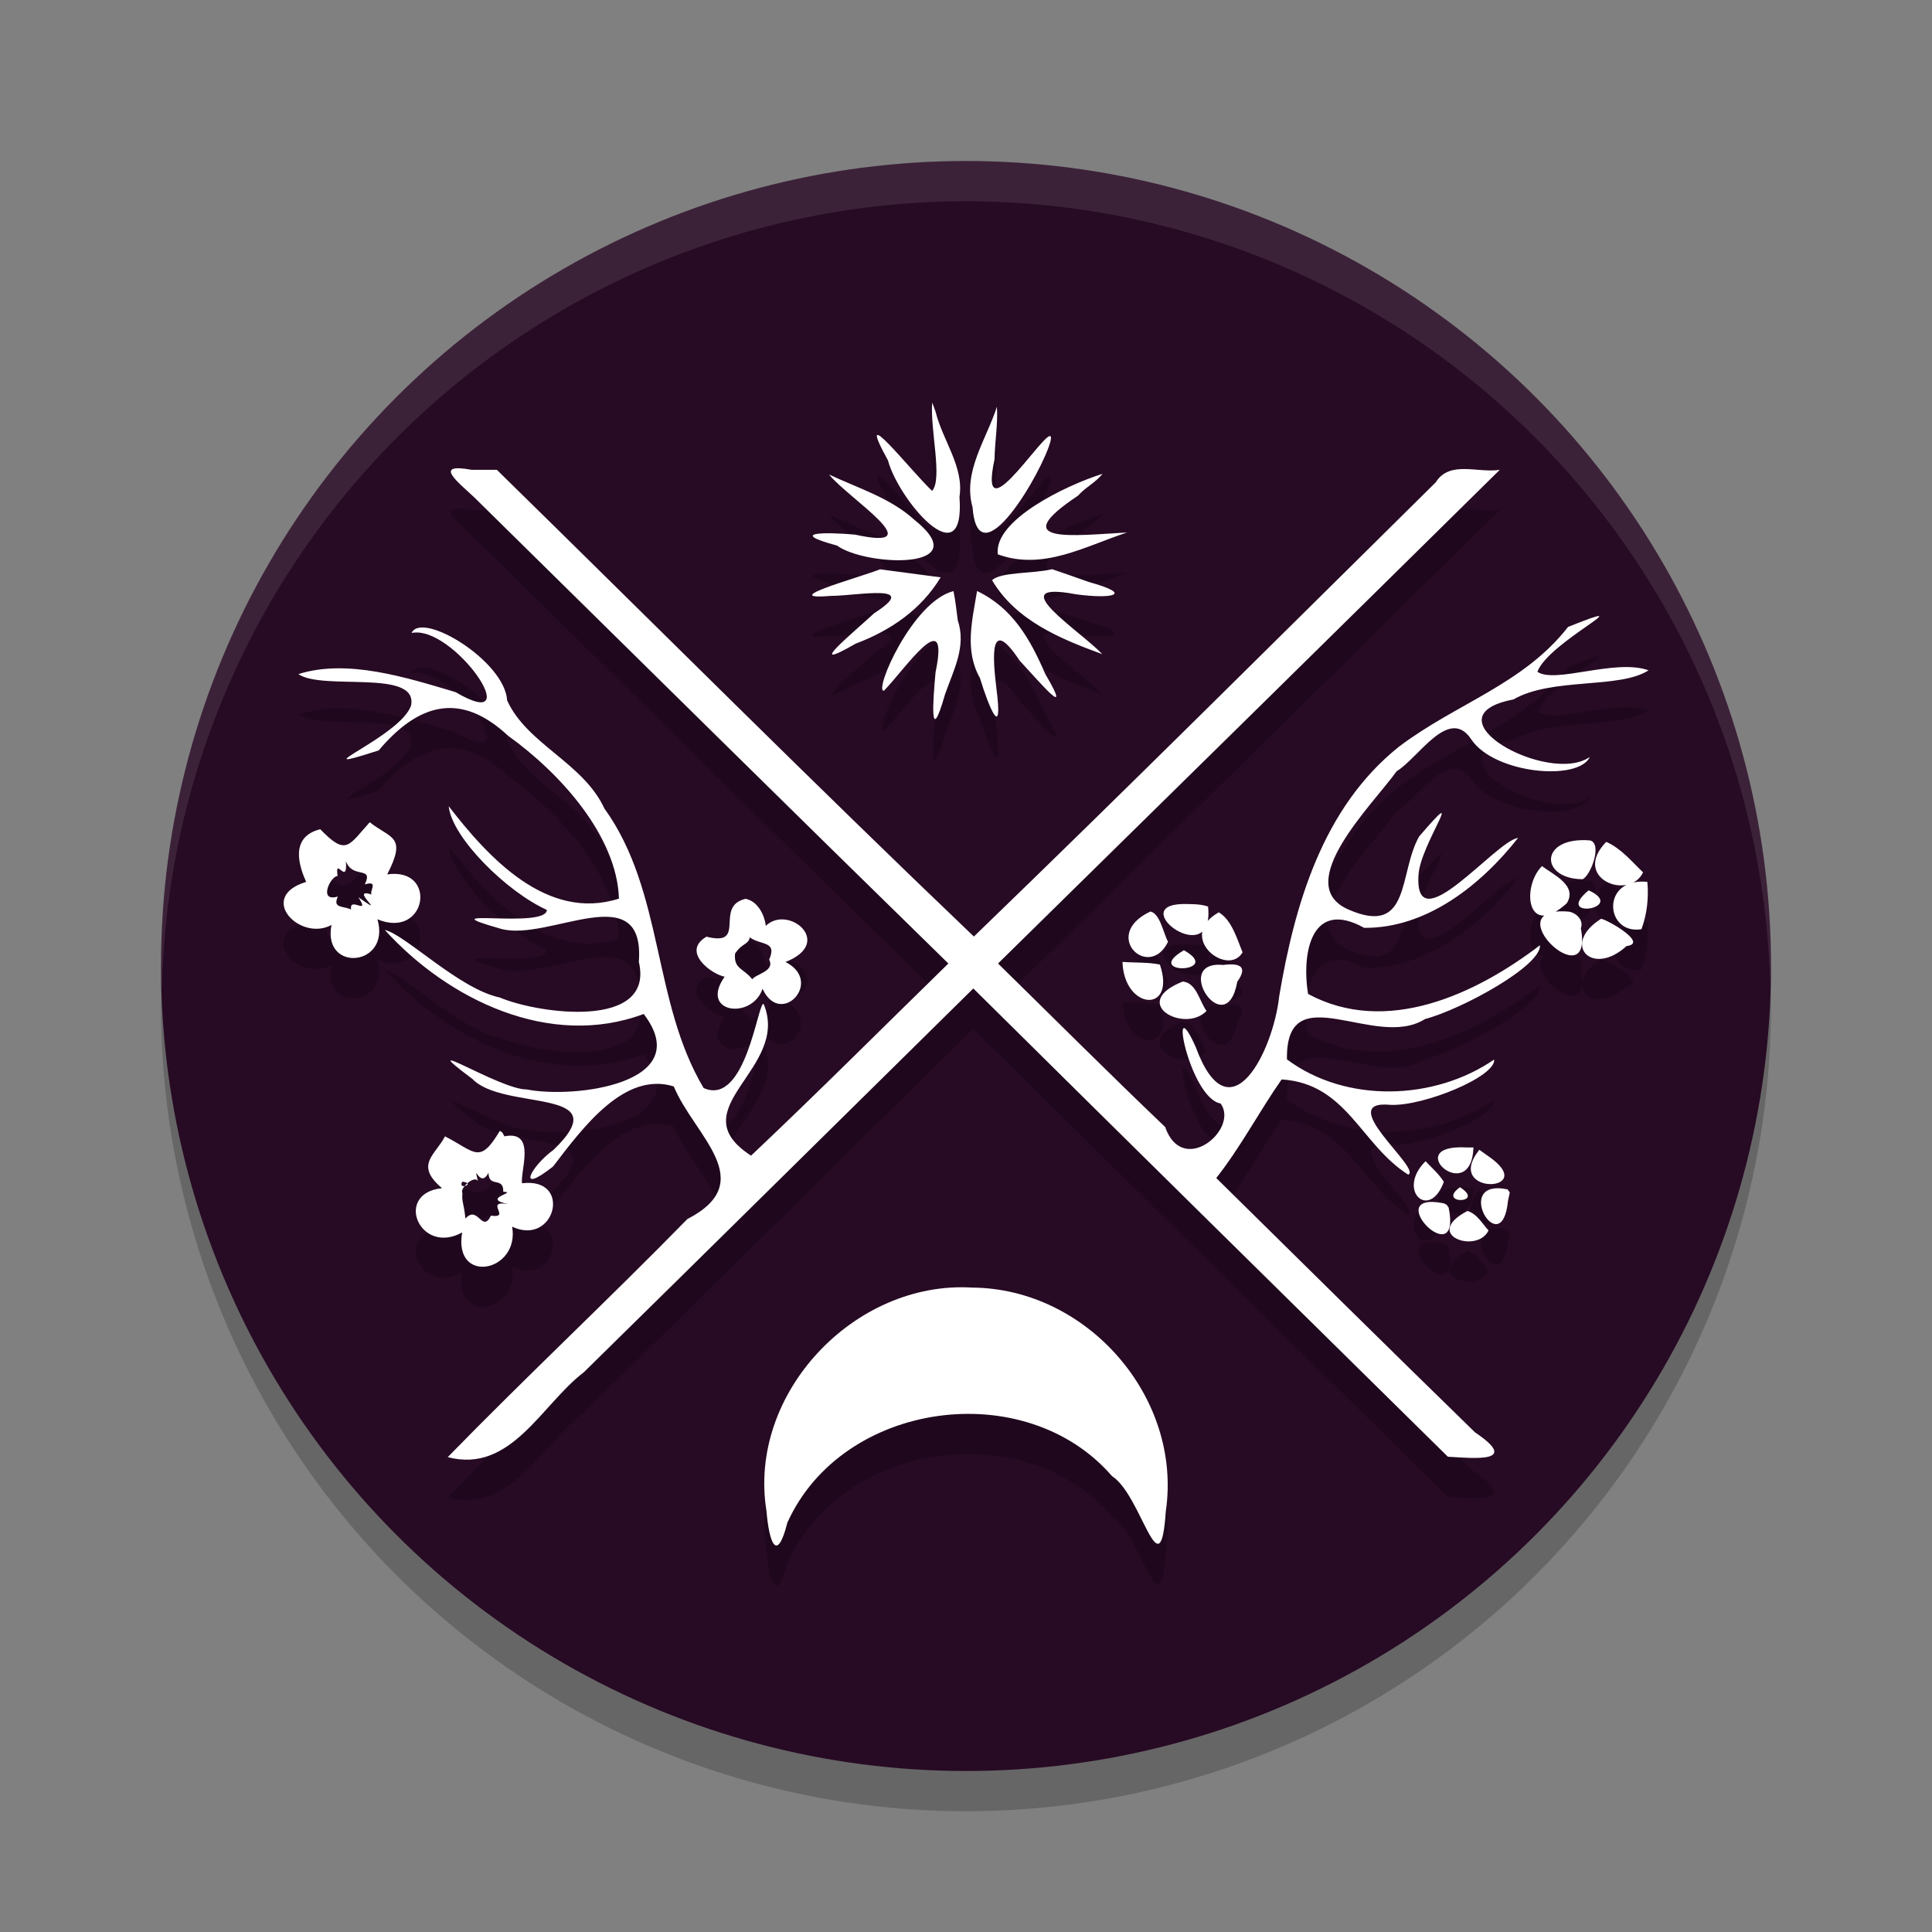<svg xmlns="http://www.w3.org/2000/svg" width="24" height="24" version="1">
 <rect width="100%" height="100%" fill="#808080" stroke="none"/>
 <circle style="opacity:0.2" class="cls-1" cx="12" cy="12.5" r="10"/>
 <circle style="fill:#270a24" class="cls-1" cx="12" cy="12" r="10"/>
 <path style="opacity:0.1;fill:#ffffff" d="M 12,2 A 10,10 0 0 0 2,12 10,10 0 0 0 2.011,12.291 10,10 0 0 1 12,2.5 10,10 0 0 1 21.989,12.209 10,10 0 0 0 22,12 10,10 0 0 0 12,2 Z"/>
 <path style="opacity:0.2" d="m 11.58,5.5 c -0.027,0.335 0.132,0.949 -0.001,1.098 -0.274,-0.259 -0.984,-1.17 -0.548,-0.378 0.127,0.483 0.963,1.475 0.888,0.452 0.059,-0.372 -0.211,-0.704 -0.297,-1.059 -0.014,-0.038 -0.028,-0.076 -0.042,-0.114 z m 0.804,0.053 c -0.129,0.403 -0.427,0.807 -0.303,1.246 0.071,0.935 0.873,-0.446 0.969,-0.819 0.089,-0.404 -0.929,1.3 -0.695,0.223 0.002,-0.217 0.043,-0.433 0.029,-0.65 z M 5.858,6.336 C 5.371,6.247 5.689,6.486 5.892,6.679 7.854,8.61 9.812,10.545 11.781,12.468 10.965,13.265 10.159,14.073 9.33,14.856 8.422,14.267 9.825,13.779 9.486,12.971 9.414,12.94 9.266,14.25 8.741,14.016 8.101,12.941 8.251,11.575 7.508,10.542 7.243,9.972 6.548,9.746 6.3,9.2 6.27,8.709 5.24,8.086 5.113,8.363 5.632,8.254 6.584,9.64 5.659,9.097 5.046,8.914 4.313,8.681 3.706,8.874 4.011,9.084 5.193,8.804 5.107,9.261 4.983,9.65 3.66,10.157 4.704,9.822 5.188,9.249 5.709,9.076 6.313,9.641 6.96,10.105 7.663,10.883 7.689,11.663 6.795,11.949 6.065,11.151 5.574,10.515 c 0.038,0.389 0.721,1.064 1.219,1.288 -0.002,0.245 -1.56,-0.045 -0.567,0.236 0.591,0.162 1.789,-0.661 1.71,0.41 C 8.132,13.291 6.699,13.098 6.207,12.89 5.702,12.784 5.036,12.109 4.78,12.051 c 0.786,0.867 2.051,1.481 3.216,1.044 0.662,0.865 -0.864,1.055 -1.455,0.937 -0.325,0.006 -1.456,-0.716 -0.674,-0.131 0.388,0.408 1.825,0.093 1.009,0.882 -0.28,0.201 -0.471,0.573 -0.006,0.207 0.37,-0.483 0.886,-1.186 1.5,-0.995 0.251,0.609 1.073,1.181 0.168,1.648 -0.977,1.001 -2,1.957 -2.976,2.958 0.787,0.207 1.163,-0.652 1.691,-1.055 1.615,-1.586 3.225,-3.178 4.838,-4.767 1.961,1.943 3.929,3.879 5.895,5.817 0.339,0.02 0.901,0.077 0.337,-0.303 -1.076,-1.048 -2.144,-2.105 -3.214,-3.159 0.304,-0.386 0.533,-0.826 0.812,-1.225 0.81,0.051 0.979,0.806 1.572,1.183 0.173,-0.073 -0.935,-0.937 -0.218,-0.867 0.417,0.017 1.309,-0.353 1.286,-0.563 -0.747,0.513 -1.842,0.544 -2.574,-0.002 -0.018,-1.06 1.098,-0.108 1.715,-0.501 0.458,-0.121 1.447,-0.662 1.428,-0.917 -0.798,0.61 -1.909,1.129 -2.881,0.605 -0.083,-0.523 0.048,-1.183 0.697,-0.821 0.778,0.007 1.454,-0.535 1.912,-1.117 -0.275,0.033 -1.29,1.317 -1.237,0.462 0.019,-0.38 0.635,-1.21 0.008,-0.48 -0.258,0.453 -0.099,1.248 -0.877,0.908 -0.72,-0.313 0.308,-1.311 0.598,-1.719 0.267,-0.158 0.652,-0.819 0.929,-0.392 0.284,0.421 1.325,0.522 1.471,0.215 C 19.237,10.26 17.687,9.402 18.8,9.188 19.283,8.91 20.117,9.062 20.479,8.826 20.066,8.677 19.317,8.997 19.098,8.844 19.235,8.471 20.483,7.886 19.479,8.287 c -0.556,0.714 -1.389,0.95 -2.101,1.489 -0.945,0.754 -1.294,1.955 -1.487,3.098 -0.073,0.681 -0.616,1.779 -1.037,0.633 -0.351,-0.784 -0.081,0.634 0.309,0.701 0.232,0.319 -0.472,0.916 -0.689,0.292 C 13.774,13.831 13.09,13.146 12.398,12.468 14.478,10.426 16.556,8.382 18.631,6.336 18.363,6.38 18.008,6.214 17.835,6.492 15.927,8.377 14.027,10.27 12.098,12.133 10.099,10.225 8.146,8.269 6.172,6.336 c -0.104,-2e-7 -0.209,-3e-7 -0.313,-5e-7 z m 7.837,0.05 C 13.226,6.534 12.343,6.964 12.395,7.385 12.956,7.592 13.478,7.286 14,7.115 13.344,7.15 12.478,7.266 13.392,6.656 c 0.089,-0.102 0.222,-0.164 0.304,-0.271 z m -3.394,0.011 c 0.231,0.289 1.301,0.959 0.319,0.744 -0.379,-0.033 -0.838,-0.03 -0.223,0.136 0.358,0.261 1.755,0.312 0.958,-0.323 C 11.059,6.685 10.658,6.564 10.302,6.396 Z m 2.767,1.174 c -0.223,0.056 -0.64,0.032 -0.744,0.137 0.295,0.5 0.847,0.728 1.369,0.918 C 13.418,8.333 12.425,7.703 13.363,7.88 13.794,7.941 14.109,7.89 13.53,7.729 13.376,7.676 13.222,7.623 13.068,7.57 Z m -2.137,0.002 C 10.669,7.675 9.624,7.96 10.332,7.901 10.645,7.9 11.452,7.739 10.861,8.116 10.596,8.362 9.969,8.875 10.63,8.495 11.063,8.332 11.444,8.072 11.686,7.671 11.434,7.638 11.183,7.605 10.932,7.572 Z m 0.914,0.27 c -0.513,0.127 -0.997,1.256 -0.864,1.237 0.259,-0.263 0.823,-1.104 0.641,-0.23 -0.032,0.342 -0.078,0.957 0.118,0.274 0.105,-0.3 0.267,-0.594 0.158,-0.918 -0.016,-0.121 -0.029,-0.242 -0.053,-0.362 z m 0.292,0 c -0.06,0.364 -0.157,0.739 0.036,1.079 0.113,0.372 0.292,0.797 0.204,0.123 -0.048,-0.399 -0.083,-0.899 0.289,-0.339 0.259,0.279 0.672,0.769 0.318,0.165 C 12.799,8.441 12.58,8.052 12.138,7.841 Z m -7.545,2.872 c -0.266,0.294 -0.29,0.422 -0.615,0.087 -0.393,0.098 -0.253,0.479 -0.175,0.654 -0.618,0.189 -0.074,0.748 0.315,0.535 -0.117,0.596 0.74,0.518 0.571,-0.07 0.614,0.254 0.753,-0.65 0.121,-0.558 0.248,-0.482 0.045,-0.441 -0.217,-0.648 z m 15.16,0.227 c -0.631,-0.052 -0.632,0.479 -0.093,0.482 0.103,-0.05 0.247,-0.441 0.093,-0.482 z m 0.2,0.018 c -0.437,0.45 0.284,0.738 0.458,0.379 -0.142,-0.136 -0.274,-0.299 -0.458,-0.379 z m -15.656,0.239 c 0.08,0.227 0.346,0.054 0.235,0.289 0.205,-0.062 0.008,0.137 0.11,0.135 -0.353,-0.129 0.222,0.315 -0.19,0.025 0.154,0.239 -0.119,-0.019 -0.09,0.152 -0.107,-0.048 -0.232,-0.013 -0.165,-0.161 -0.252,0.076 -0.086,-0.263 -0.003,-0.254 -0.039,-0.261 0.128,0.138 0.103,-0.187 z m 14.858,0.062 c -0.256,0.256 -0.19,0.909 0.307,0.463 0.141,-0.221 -0.169,-0.358 -0.307,-0.463 z m 1.309,0.196 c -0.583,-0.059 -0.526,0.662 -0.073,0.588 0.069,-0.187 0.091,-0.39 0.073,-0.588 z m -0.729,0.105 c -0.451,0.372 0.49,0.226 0,0 z M 9.26,11.666 c -0.396,0.093 0.031,0.599 -0.484,0.47 -0.318,0.186 0.063,0.467 0.226,0.497 -0.32,0.451 0.337,0.542 0.471,0.15 0.22,0.486 0.767,-0.087 0.285,-0.333 0.612,-0.239 0.035,-0.719 -0.245,-0.449 -0.016,-0.139 -0.102,-0.308 -0.253,-0.336 z m 5.43,0.064 c -0.706,0.019 0.403,0.839 0.317,0.031 -0.103,-0.034 -0.211,-0.03 -0.317,-0.031 z m -0.399,0.093 c -0.621,0.291 -0.017,0.866 0.219,0.375 -0.059,-0.104 -0.097,-0.348 -0.219,-0.375 z m 5.192,10e-4 c -0.935,-0.075 0.322,1.102 0.155,0.207 0.039,-0.103 -0.061,-0.196 -0.155,-0.207 z m -4.343,0.009 c -0.537,0.305 0.111,0.814 0.296,0.497 -0.07,-0.167 -0.133,-0.4 -0.296,-0.497 z m 4.749,0.081 c -0.501,0.314 -0.113,0.731 0.317,0.338 0.282,-0.033 -0.255,-0.336 -0.317,-0.338 z M 9.314,12.143 c 0.138,0.102 0.344,0.041 0.241,0.276 0.074,0.147 -0.167,0.179 -0.21,0.245 -0.108,-0.138 -0.232,-0.126 -0.215,-0.318 0.089,-0.137 0.164,-0.106 0.184,-0.203 z m 5.393,0.16 c -0.533,0.313 0.504,0.284 0,0 z m -0.763,0.145 c 0.019,0.601 0.672,0.646 0.465,0.033 -0.152,-0.031 -0.311,-0.021 -0.465,-0.033 z m 1.251,0.038 c -0.653,-0.063 0.037,0.982 0.175,0.208 0.138,-0.193 0.026,-0.234 -0.175,-0.208 z m -0.502,0.206 c -0.678,0.268 0.023,0.65 0.295,0.365 -0.088,-0.119 -0.125,-0.35 -0.295,-0.365 z m -8.484,1.855 c -0.252,0.424 -0.306,0.26 -0.681,0.068 -0.119,0.232 -0.383,0.353 -0.037,0.644 -0.604,0.062 -0.278,0.841 0.25,0.55 -0.112,0.657 0.719,0.492 0.621,-0.072 0.533,0.252 0.756,-0.617 0.124,-0.539 C 6.456,15.059 6.671,14.534 6.266,14.616 l -0.026,-0.048 -0.031,-0.02 z m 12.01,0.206 c -0.836,-0.047 0.058,0.747 0.085,3e-6 l -0.044,-2e-6 z m 0.158,0.029 c -0.463,0.579 0.785,0.534 0.101,0.072 -0.034,-0.024 -0.067,-0.048 -0.101,-0.072 z m -0.668,0.142 c -0.366,0.361 0.048,0.746 0.227,0.256 -0.061,-0.098 -0.149,-0.173 -0.227,-0.256 z M 6.068,15.069 c 0.004,0.194 0.189,0.04 0.184,0.236 0.193,0.003 -0.292,0.084 0.063,0.152 -0.313,-0.049 0.047,0.182 -0.216,0.144 -0.111,0.225 -0.161,-0.138 -0.317,0.036 -0.023,-0.209 -0.047,-0.203 -0.038,-0.314 -0.036,-0.07 0.158,-0.231 0.193,-0.149 -0.063,-0.272 0.022,0.11 0.131,-0.106 z M 5.743,15.178 c 0.181,0.023 -0.066,0.112 0,0 z m 12.393,0.069 c -0.298,0.216 0.328,0.209 0,0 z m 0.592,0.027 c -0.706,-0.147 -0.073,0.926 0.005,0.142 l 0.022,-0.103 -0.027,-0.039 z m -0.793,0.173 c -0.812,-0.162 0.23,0.898 0.061,0.054 l -0.025,-0.036 -0.035,-0.018 z m 0.294,0.095 c -0.571,0.3 0.124,0.539 0.262,0.242 -0.08,-0.086 -0.141,-0.206 -0.262,-0.242 z m -6.151,0.952 c -1.461,-0.09 -2.792,1.313 -2.557,2.772 0.034,0.404 0.131,0.656 0.26,0.148 0.681,-1.511 2.952,-1.828 4.033,-0.578 0.368,0.233 0.599,1.464 0.668,0.437 0.208,-1.416 -0.977,-2.769 -2.404,-2.779 z"/>
 <path style="fill:#ffffff" d="m 11.58,5 c -0.027,0.335 0.132,0.949 -0.001,1.098 -0.274,-0.259 -0.984,-1.17 -0.548,-0.378 0.127,0.483 0.963,1.475 0.888,0.452 C 11.978,5.801 11.708,5.468 11.622,5.114 11.608,5.076 11.594,5.038 11.58,5 Z m 0.804,0.053 c -0.129,0.403 -0.427,0.807 -0.303,1.246 0.071,0.935 0.873,-0.446 0.969,-0.819 0.089,-0.404 -0.929,1.3 -0.695,0.223 0.002,-0.217 0.043,-0.433 0.029,-0.65 z M 5.858,5.836 C 5.371,5.747 5.689,5.987 5.892,6.179 7.854,8.11 9.812,10.045 11.781,11.969 10.965,12.766 10.159,13.573 9.33,14.356 8.422,13.768 9.825,13.28 9.486,12.471 9.414,12.44 9.266,13.75 8.741,13.516 8.101,12.442 8.251,11.076 7.508,10.043 7.243,9.473 6.548,9.246 6.3,8.701 6.27,8.209 5.24,7.586 5.113,7.863 5.632,7.754 6.584,9.14 5.659,8.598 5.046,8.415 4.313,8.182 3.706,8.374 4.011,8.584 5.193,8.305 5.107,8.762 4.983,9.151 3.66,9.657 4.704,9.322 5.188,8.75 5.709,8.577 6.313,9.141 6.96,9.605 7.663,10.384 7.689,11.163 6.795,11.449 6.065,10.651 5.574,10.015 c 0.038,0.389 0.721,1.064 1.219,1.288 -0.002,0.245 -1.56,-0.045 -0.567,0.236 0.591,0.162 1.789,-0.661 1.71,0.41 0.197,0.842 -1.237,0.649 -1.729,0.442 C 5.702,12.284 5.036,11.61 4.78,11.552 c 0.786,0.867 2.051,1.481 3.216,1.044 0.662,0.865 -0.864,1.055 -1.455,0.937 -0.325,0.006 -1.456,-0.716 -0.674,-0.131 0.388,0.408 1.825,0.093 1.009,0.882 -0.28,0.201 -0.471,0.573 -0.006,0.207 0.37,-0.483 0.886,-1.186 1.5,-0.995 0.251,0.609 1.073,1.181 0.168,1.648 C 7.56,16.144 6.538,17.1 5.562,18.101 6.348,18.308 6.725,17.449 7.253,17.046 8.868,15.46 10.478,13.868 12.091,12.279 c 1.961,1.943 3.929,3.879 5.895,5.817 0.339,0.02 0.901,0.077 0.337,-0.303 -1.076,-1.048 -2.144,-2.105 -3.214,-3.159 0.304,-0.386 0.533,-0.826 0.812,-1.225 0.81,0.051 0.979,0.806 1.572,1.183 0.173,-0.073 -0.935,-0.937 -0.218,-0.867 0.417,0.017 1.309,-0.353 1.286,-0.563 -0.747,0.513 -1.842,0.544 -2.574,-0.002 -0.018,-1.06 1.098,-0.108 1.715,-0.501 0.458,-0.121 1.447,-0.662 1.428,-0.917 -0.798,0.61 -1.909,1.129 -2.881,0.605 -0.083,-0.523 0.048,-1.183 0.697,-0.821 0.778,0.007 1.454,-0.535 1.912,-1.117 -0.275,0.033 -1.29,1.317 -1.237,0.462 0.019,-0.38 0.635,-1.21 0.008,-0.48 -0.258,0.453 -0.099,1.248 -0.877,0.908 -0.72,-0.313 0.308,-1.311 0.598,-1.719 0.267,-0.158 0.652,-0.819 0.929,-0.392 0.284,0.421 1.325,0.522 1.471,0.215 C 19.237,9.761 17.687,8.902 18.8,8.689 19.283,8.411 20.117,8.562 20.479,8.327 20.066,8.178 19.317,8.498 19.098,8.345 19.235,7.971 20.483,7.386 19.479,7.788 18.923,8.501 18.09,8.737 17.378,9.276 c -0.945,0.754 -1.294,1.955 -1.487,3.098 -0.073,0.681 -0.616,1.779 -1.037,0.633 -0.351,-0.784 -0.081,0.634 0.309,0.701 0.232,0.319 -0.472,0.916 -0.689,0.292 C 13.774,13.332 13.09,12.647 12.398,11.969 14.478,9.927 16.556,7.883 18.631,5.836 18.363,5.881 18.008,5.714 17.835,5.992 15.927,7.877 14.027,9.771 12.098,11.634 10.099,9.725 8.146,7.77 6.172,5.836 c -0.104,-2e-7 -0.209,-3e-7 -0.313,-5e-7 z M 13.695,5.886 C 13.226,6.035 12.343,6.465 12.395,6.886 12.956,7.092 13.478,6.786 14,6.615 13.344,6.65 12.478,6.766 13.392,6.157 13.481,6.055 13.613,5.993 13.695,5.886 Z m -3.394,0.011 c 0.231,0.289 1.301,0.959 0.319,0.744 -0.379,-0.033 -0.838,-0.03 -0.223,0.136 0.358,0.261 1.755,0.312 0.958,-0.323 C 11.059,6.185 10.658,6.064 10.302,5.896 Z m 2.767,1.174 c -0.223,0.056 -0.64,0.032 -0.744,0.137 0.295,0.5 0.847,0.728 1.369,0.918 -0.276,-0.291 -1.269,-0.921 -0.33,-0.744 0.431,0.06 0.746,0.009 0.167,-0.151 C 13.376,7.176 13.222,7.123 13.068,7.07 Z m -2.137,0.002 c -0.263,0.103 -1.308,0.388 -0.6,0.329 0.313,-6.702e-4 1.12,-0.162 0.529,0.215 -0.265,0.246 -0.892,0.759 -0.231,0.379 0.433,-0.163 0.814,-0.423 1.056,-0.824 -0.251,-0.033 -0.503,-0.067 -0.754,-0.1 z m 0.914,0.27 c -0.513,0.127 -0.997,1.256 -0.864,1.237 0.259,-0.263 0.823,-1.104 0.641,-0.23 -0.032,0.342 -0.078,0.957 0.118,0.274 0.105,-0.3 0.267,-0.594 0.158,-0.918 -0.016,-0.121 -0.029,-0.242 -0.053,-0.362 z m 0.292,0 c -0.06,0.364 -0.157,0.739 0.036,1.079 0.113,0.372 0.292,0.797 0.204,0.123 -0.048,-0.399 -0.083,-0.899 0.289,-0.339 0.259,0.279 0.672,0.769 0.318,0.165 C 12.799,7.942 12.58,7.553 12.138,7.342 Z M 4.593,10.214 c -0.266,0.294 -0.29,0.422 -0.615,0.087 -0.393,0.098 -0.253,0.479 -0.175,0.654 -0.618,0.189 -0.074,0.748 0.315,0.535 -0.117,0.596 0.74,0.518 0.571,-0.07 0.614,0.254 0.753,-0.65 0.121,-0.558 0.248,-0.482 0.045,-0.441 -0.217,-0.648 z M 19.753,10.44 c -0.631,-0.052 -0.632,0.479 -0.093,0.482 0.103,-0.05 0.247,-0.441 0.093,-0.482 z m 0.2,0.018 c -0.437,0.45 0.284,0.738 0.458,0.379 -0.142,-0.136 -0.274,-0.299 -0.458,-0.379 z m -15.656,0.239 c 0.08,0.227 0.346,0.054 0.235,0.289 0.205,-0.062 0.008,0.137 0.11,0.135 -0.353,-0.129 0.222,0.315 -0.19,0.025 0.154,0.239 -0.119,-0.019 -0.09,0.152 -0.107,-0.048 -0.232,-0.013 -0.165,-0.161 -0.252,0.076 -0.086,-0.263 -0.003,-0.254 -0.039,-0.261 0.128,0.138 0.103,-0.187 z m 14.858,0.062 c -0.256,0.256 -0.19,0.909 0.307,0.463 0.141,-0.221 -0.169,-0.358 -0.307,-0.463 z m 1.309,0.196 c -0.583,-0.059 -0.526,0.662 -0.073,0.588 0.069,-0.187 0.091,-0.39 0.073,-0.588 z m -0.729,0.105 c -0.451,0.372 0.49,0.226 0,0 z M 9.26,11.166 c -0.396,0.093 0.031,0.599 -0.484,0.47 -0.318,0.186 0.063,0.467 0.226,0.497 -0.32,0.451 0.337,0.542 0.471,0.15 0.22,0.486 0.767,-0.087 0.285,-0.333 0.612,-0.239 0.035,-0.719 -0.245,-0.449 -0.016,-0.139 -0.102,-0.308 -0.253,-0.336 z m 5.43,0.064 c -0.706,0.019 0.403,0.839 0.317,0.031 -0.103,-0.034 -0.211,-0.03 -0.317,-0.031 z m -0.399,0.093 c -0.621,0.291 -0.017,0.866 0.219,0.375 -0.059,-0.104 -0.097,-0.348 -0.219,-0.375 z m 5.192,10e-4 c -0.935,-0.075 0.322,1.102 0.155,0.207 0.039,-0.103 -0.061,-0.196 -0.155,-0.207 z m -4.343,0.009 c -0.537,0.305 0.111,0.814 0.296,0.497 -0.07,-0.167 -0.133,-0.4 -0.296,-0.497 z m 4.749,0.081 c -0.501,0.314 -0.113,0.731 0.317,0.338 0.282,-0.033 -0.255,-0.336 -0.317,-0.338 z M 9.314,11.644 c 0.138,0.102 0.344,0.041 0.241,0.276 0.074,0.147 -0.167,0.179 -0.21,0.245 C 9.237,12.027 9.113,12.039 9.131,11.847 9.22,11.71 9.295,11.74 9.314,11.644 Z m 5.393,0.16 c -0.533,0.313 0.504,0.284 0,0 z m -0.763,0.145 c 0.019,0.601 0.672,0.646 0.465,0.033 -0.152,-0.031 -0.311,-0.021 -0.465,-0.033 z m 1.251,0.038 c -0.653,-0.063 0.037,0.982 0.175,0.208 0.138,-0.193 0.026,-0.234 -0.175,-0.208 z m -0.502,0.206 c -0.678,0.268 0.023,0.65 0.295,0.365 -0.088,-0.119 -0.125,-0.35 -0.295,-0.365 z m -8.484,1.855 c -0.252,0.424 -0.306,0.26 -0.681,0.068 -0.119,0.232 -0.383,0.353 -0.037,0.644 -0.604,0.062 -0.278,0.841 0.25,0.55 -0.112,0.657 0.719,0.492 0.621,-0.072 0.533,0.252 0.756,-0.617 0.124,-0.539 C 6.456,14.56 6.671,14.035 6.266,14.116 l -0.026,-0.048 -0.031,-0.02 z m 12.01,0.206 c -0.836,-0.047 0.058,0.747 0.085,3e-6 l -0.044,-2e-6 z m 0.158,0.029 c -0.463,0.579 0.785,0.534 0.101,0.072 -0.034,-0.024 -0.067,-0.048 -0.101,-0.072 z m -0.668,0.142 c -0.366,0.361 0.048,0.746 0.227,0.256 -0.061,-0.098 -0.149,-0.173 -0.227,-0.256 z M 6.068,14.569 c 0.004,0.194 0.189,0.04 0.184,0.236 0.193,0.003 -0.292,0.084 0.063,0.152 -0.313,-0.049 0.047,0.182 -0.216,0.144 -0.111,0.225 -0.161,-0.138 -0.317,0.036 -0.023,-0.209 -0.047,-0.203 -0.038,-0.314 -0.036,-0.07 0.158,-0.231 0.193,-0.149 -0.063,-0.272 0.022,0.11 0.131,-0.106 z M 5.743,14.679 c 0.181,0.023 -0.066,0.112 0,0 z m 12.393,0.069 c -0.298,0.216 0.328,0.209 0,0 z m 0.592,0.027 c -0.706,-0.147 -0.073,0.926 0.005,0.142 l 0.022,-0.103 -0.027,-0.039 z m -0.793,0.173 c -0.812,-0.162 0.23,0.898 0.061,0.054 l -0.025,-0.036 -0.035,-0.018 z m 0.294,0.095 c -0.571,0.3 0.124,0.539 0.262,0.242 -0.08,-0.086 -0.141,-0.206 -0.262,-0.242 z m -6.151,0.952 c -1.461,-0.09 -2.792,1.313 -2.557,2.772 0.034,0.404 0.131,0.656 0.26,0.148 0.681,-1.511 2.952,-1.828 4.033,-0.578 0.368,0.233 0.599,1.464 0.668,0.437 0.208,-1.416 -0.977,-2.769 -2.404,-2.779 z"/>
</svg>
